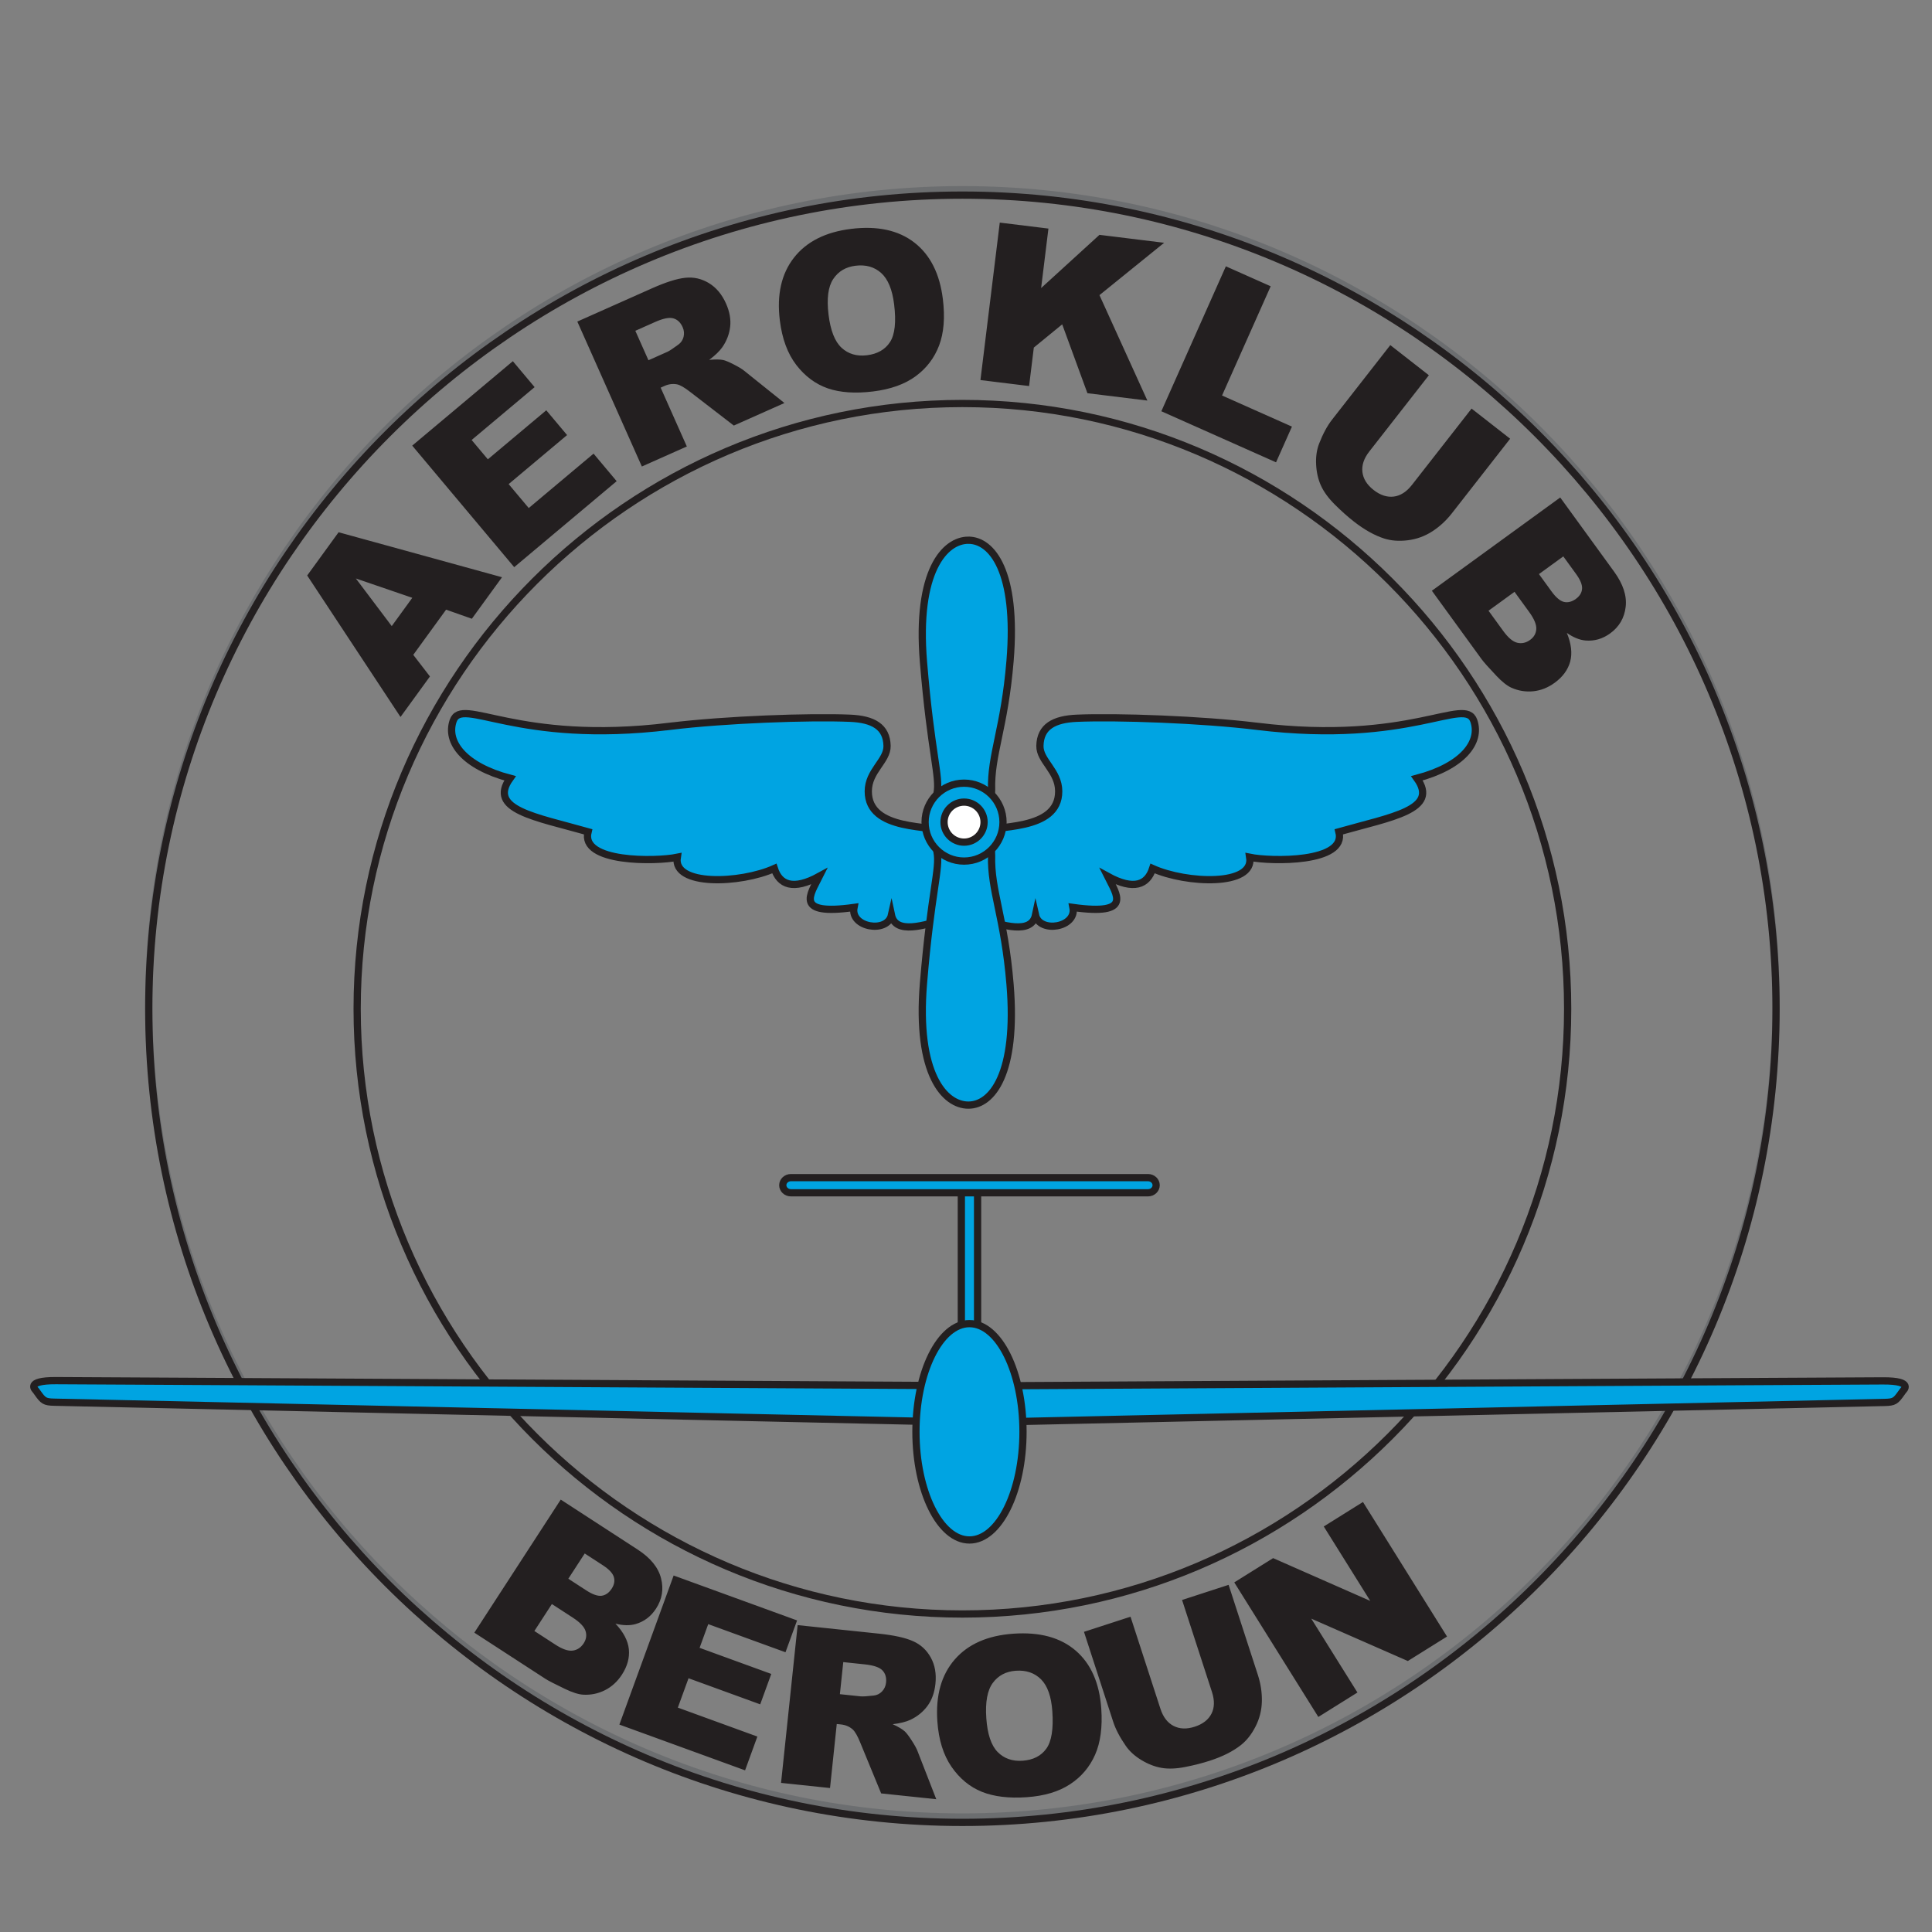 <?xml version="1.0" encoding="UTF-8" standalone="no"?><!DOCTYPE svg PUBLIC "-//W3C//DTD SVG 1.1//EN" "http://www.w3.org/Graphics/SVG/1.1/DTD/svg11.dtd"><svg width="100%" height="100%" viewBox="0 0 1113 1113" version="1.1" xmlns="http://www.w3.org/2000/svg" xmlns:xlink="http://www.w3.org/1999/xlink" xml:space="preserve" xmlns:serif="http://www.serif.com/" style="fill-rule:evenodd;clip-rule:evenodd;stroke-miterlimit:22.926;"><rect x="0" y="0" width="1113" height="1113" fill="#808080" stroke="none"/><g id="Shadow"></g><g id="Background"></g><g id="Bevel"></g><g id="XC-Outline" serif:id="XC Outline"></g><g id="XC"></g><g id="XC-Bevel" serif:id="XC Bevel"></g><g id="Swift"></g><g id="Gradient-Overlay" serif:id="Gradient Overlay"><g><g><path d="M554.427,109.288c258.167,0 468.73,210.562 468.73,468.728c-0,258.169 -210.563,468.73 -468.73,468.73c-258.166,0 -468.728,-210.561 -468.728,-468.73c0,-258.166 210.562,-468.728 468.728,-468.728Z" style="fill:none;fill-rule:nonzero;stroke:#6c6e70;stroke-width:4.17px;"/><path d="M554.427,112.403c258.167,-0 468.73,210.561 468.73,468.728c-0,258.166 -210.563,468.73 -468.73,468.73c-258.166,-0 -468.728,-210.564 -468.728,-468.73c0,-258.167 210.562,-468.728 468.728,-468.728Zm0,817.403c192.044,0 348.676,-156.631 348.676,-348.675c-0,-192.044 -156.632,-348.676 -348.676,-348.676c-192.044,0 -348.676,156.632 -348.676,348.676c0,192.044 156.632,348.675 348.676,348.675Z" style="fill:none;fill-rule:nonzero;stroke:#231f20;stroke-width:4.17px;"/><path d="M1006.9,795.926l-426.173,2.366c-5.49,0.03 -9.76,2.548 -9.496,5.391l0.965,10.367c0.265,2.844 4.972,5.072 10.459,4.952l503.091,-11.077c5.581,-0.124 6.347,-0.832 9.659,-5.486l0.894,-1.255c0.149,-0.21 6.636,-5.771 -11.562,-5.675l-77.837,0.417Z" style="fill:#00a4e2;stroke:#231f20;stroke-width:4.17px;"/><path d="M110.088,795.785l426.172,2.366c5.491,0.03 9.759,2.548 9.496,5.389l-0.966,10.369c-0.265,2.844 -4.972,5.072 -10.459,4.951l-503.089,-11.076c-5.583,-0.124 -6.347,-0.832 -9.661,-5.486l-0.892,-1.255c-0.151,-0.211 -6.636,-5.771 11.56,-5.676l77.839,0.418Z" style="fill:#00a4e2;stroke:#231f20;stroke-width:4.17px;"/><rect x="553.819" y="682.781" width="9.352" height="88.531" style="fill:#00a4e2;stroke:#231f20;stroke-width:4.17px;"/><path d="M455.627,687.145l205.74,-0c2.572,-0 4.676,-1.963 4.676,-4.364c0,-2.4 -2.104,-4.364 -4.676,-4.364l-205.74,-0c-2.573,-0 -4.677,1.964 -4.677,4.364c0,2.401 2.104,4.364 4.677,4.364Z" style="fill:#00a4e2;stroke:#231f20;stroke-width:4.17px;"/><path d="M256.992,351.217l-18.912,26.031l9.605,12.448l-16.961,23.345l-53.753,-81.509l18.097,-24.91l94.141,25.917l-17.373,23.913l-14.844,-5.235Zm-19.471,-6.833l-32.522,-11.135l20.677,27.437l11.845,-16.302Zm-0.044,-87.668l57.969,-48.64l12.542,14.947l-36.285,30.449l9.341,11.133l33.663,-28.245l11.981,14.279l-33.662,28.245l11.573,13.792l37.345,-31.338l13.309,15.862l-59.026,49.528l-58.75,-70.012Zm132.287,12.027l-37.174,-83.496l43,-19.146c7.971,-3.547 14.379,-5.585 19.193,-6.074c4.823,-0.518 9.351,0.495 13.589,3.056c4.23,2.544 7.521,6.481 9.883,11.79c2.07,4.646 2.853,9.072 2.386,13.31c-0.485,4.245 -1.995,8.178 -4.501,11.81c-1.628,2.309 -4.148,4.758 -7.597,7.319c3.53,-0.337 6.225,-0.303 8.103,0.096c1.236,0.265 3.265,1.108 6.069,2.54c2.811,1.449 4.778,2.624 5.926,3.58l23.258,18.645l-29.161,12.983l-25.148,-19.387c-3.212,-2.507 -5.728,-3.973 -7.55,-4.349c-2.418,-0.461 -4.823,-0.16 -7.175,0.888l-2.273,1.013l15.085,33.884l-25.913,11.538Zm3.799,-61.207l10.887,-4.848c1.166,-0.519 3.276,-1.9 6.321,-4.164c1.554,-1.113 2.565,-2.61 3.029,-4.494c0.448,-1.876 0.273,-3.732 -0.54,-5.559c-1.204,-2.702 -2.977,-4.383 -5.327,-5.059c-2.36,-0.698 -5.888,0.012 -10.593,2.106l-11.333,5.045l7.556,16.973Zm75.682,-22.983c-1.818,-14.805 0.905,-26.847 8.132,-36.094c7.245,-9.274 18.227,-14.802 32.951,-16.611c15.1,-1.854 27.236,0.773 36.406,7.879c9.146,7.089 14.639,17.949 16.43,32.545c1.303,10.602 0.576,19.524 -2.162,26.743c-2.736,7.217 -7.241,13.131 -13.515,17.738c-6.295,4.611 -14.449,7.52 -24.523,8.758c-10.224,1.255 -18.893,0.668 -26.009,-1.759c-7.098,-2.452 -13.158,-6.939 -18.206,-13.48c-5.027,-6.543 -8.202,-15.115 -9.504,-25.719Zm28.064,-3.318c1.125,9.167 3.623,15.529 7.516,19.125c3.89,3.574 8.783,5.01 14.633,4.291c6.02,-0.738 10.447,-3.276 13.262,-7.588c2.811,-4.334 3.619,-11.571 2.373,-21.71c-1.05,-8.553 -3.547,-14.572 -7.475,-18.098c-3.925,-3.506 -8.833,-4.897 -14.748,-4.172c-5.64,0.692 -9.938,3.237 -12.866,7.67c-2.932,4.411 -3.828,11.254 -2.695,20.482Zm98.646,-53l28.029,3.442l-4.21,34.278l33.612,-30.669l37.256,4.575l-37.256,30.156l27.597,60.741l-34.534,-4.24l-14.532,-39.669l-16.351,13.385l-2.721,22.157l-28.026,-3.442l11.136,-90.714Zm130.252,25.187l25.815,11.494l-28.017,62.927l40.261,17.924l-9.157,20.569l-66.078,-29.419l37.176,-83.495Zm141.547,81.963l22.217,17.358l-33.551,42.946c-3.328,4.259 -7.131,7.742 -11.416,10.497c-4.271,2.738 -8.946,4.433 -13.993,5.053c-5.049,0.621 -9.564,0.28 -13.585,-1c-5.57,-1.787 -11.382,-5.03 -17.452,-9.772c-3.504,-2.738 -7.144,-5.962 -10.892,-9.699c-3.762,-3.722 -6.457,-7.396 -8.102,-11.028c-1.643,-3.634 -2.567,-7.706 -2.785,-12.196c-0.218,-4.49 0.367,-8.489 1.739,-12.008c2.202,-5.651 4.684,-10.247 7.448,-13.784l33.554,-42.946l22.217,17.36l-34.35,43.967c-3.08,3.941 -4.386,7.861 -3.94,11.747c0.451,3.918 2.604,7.382 6.477,10.408c3.824,2.987 7.693,4.255 11.577,3.779c3.854,-0.474 7.368,-2.725 10.486,-6.714l34.351,-43.968Zm51.066,51.209l31.082,42.782c5.179,7.126 7.384,13.89 6.619,20.258c-0.753,6.387 -3.738,11.473 -8.937,15.252c-4.372,3.177 -9.114,4.543 -14.223,4.099c-3.408,-0.311 -6.988,-1.762 -10.732,-4.381c2.578,6.229 3.214,11.737 1.942,16.502c-1.303,4.761 -4.299,8.858 -8.998,12.271c-3.838,2.789 -7.932,4.396 -12.284,4.85c-4.366,0.435 -8.54,-0.241 -12.582,-2.038c-2.49,-1.11 -5.401,-3.416 -8.713,-6.927c-4.413,-4.66 -7.234,-7.817 -8.459,-9.505l-28.655,-39.44l73.94,-53.723Zm-12.259,44.127l7.217,9.935c2.59,3.564 5.01,5.592 7.257,6.116c2.252,0.493 4.527,-0.106 6.834,-1.783c2.151,-1.563 3.339,-3.477 3.531,-5.747c0.195,-2.299 -0.966,-5.165 -3.48,-8.626l-7.33,-10.089l-14.029,10.194Zm-29.044,21.101l8.468,11.657c2.864,3.94 5.567,6.213 8.124,6.801c2.571,0.606 5.036,0.05 7.394,-1.662c2.187,-1.59 3.367,-3.657 3.53,-6.221c0.162,-2.565 -1.193,-5.842 -4.108,-9.854l-8.43,-11.603l-14.978,10.882" style="fill:#231f20;fill-rule:nonzero;"/><path d="M323.034,863.9l44.349,28.8c7.39,4.799 11.871,10.322 13.438,16.544c1.587,6.23 0.623,12.049 -2.877,17.439c-2.943,4.533 -6.88,7.508 -11.809,8.925c-3.293,0.932 -7.154,0.86 -11.588,-0.244c4.639,4.89 7.206,9.806 7.725,14.71c0.491,4.912 -0.837,9.808 -4.001,14.68c-2.585,3.98 -5.832,6.946 -9.733,8.93c-3.918,1.972 -8.058,2.835 -12.474,2.606c-2.723,-0.145 -6.267,-1.253 -10.618,-3.344c-5.788,-2.768 -9.554,-4.707 -11.302,-5.841l-40.887,-26.553l49.777,-76.652Zm4.369,45.59l10.298,6.688c3.694,2.399 6.68,3.425 8.967,3.109c2.279,-0.346 4.187,-1.722 5.741,-4.112c1.447,-2.232 1.871,-4.445 1.237,-6.632c-0.642,-2.216 -2.752,-4.476 -6.338,-6.806l-10.46,-6.792l-9.445,14.545Zm-19.552,30.108l12.081,7.847c4.088,2.653 7.424,3.805 10.023,3.438c2.616,-0.356 4.72,-1.758 6.306,-4.202c1.474,-2.266 1.833,-4.62 1.065,-7.072c-0.766,-2.452 -3.205,-5.026 -7.363,-7.727l-12.029,-7.811l-10.083,15.527Zm80.229,-31.971l71.107,25.881l-6.673,18.337l-44.513,-16.201l-4.97,13.656l41.293,15.031l-6.376,17.516l-41.293,-15.028l-6.157,16.915l45.811,16.675l-7.081,19.457l-72.408,-26.355l31.26,-85.884Zm61.878,119.471l9.555,-90.897l46.812,4.921c8.677,0.913 15.245,2.35 19.658,4.334c4.436,1.965 7.851,5.103 10.241,9.443c2.392,4.317 3.273,9.373 2.665,15.151c-0.531,5.058 -2.067,9.283 -4.588,12.719c-2.544,3.434 -5.819,6.086 -9.805,7.977c-2.563,1.186 -5.971,2.048 -10.237,2.541c3.226,1.473 5.542,2.851 6.969,4.134c0.937,0.849 2.273,2.593 3.985,5.234c1.711,2.66 2.827,4.661 3.343,6.065l10.818,27.776l-31.745,-3.337l-12.085,-29.364c-1.528,-3.777 -2.975,-6.304 -4.364,-7.543c-1.863,-1.607 -4.097,-2.548 -6.658,-2.817l-2.476,-0.259l-3.877,36.886l-28.211,-2.964Zm33.894,-51.107l11.852,1.245c1.269,0.134 3.788,-0.009 7.558,-0.446c1.902,-0.186 3.526,-0.978 4.87,-2.378c1.325,-1.4 2.102,-3.096 2.311,-5.085c0.308,-2.941 -0.386,-5.282 -2.083,-7.044c-1.696,-1.784 -5.106,-2.933 -10.228,-3.472l-12.338,-1.296l-1.942,18.476Zm56.147,15.643c-1.041,-14.879 2.309,-26.761 10.008,-35.619c7.721,-8.881 18.978,-13.828 33.775,-14.863c15.177,-1.061 27.159,2.196 35.945,9.774c8.762,7.558 13.679,18.691 14.705,33.358c0.745,10.657 -0.448,19.53 -3.559,26.594c-3.11,7.065 -7.92,12.735 -14.426,17.006c-6.528,4.276 -14.823,6.754 -24.948,7.462c-10.274,0.719 -18.901,-0.32 -25.881,-3.116c-6.959,-2.821 -12.775,-7.618 -17.474,-14.415c-4.679,-6.798 -7.4,-15.524 -8.145,-26.181Zm28.198,-1.844c0.645,9.214 2.805,15.697 6.505,19.49c3.698,3.774 8.51,5.463 14.389,5.053c6.05,-0.423 10.604,-2.725 13.639,-6.884c3.036,-4.181 4.219,-11.366 3.506,-21.556c-0.6,-8.596 -2.779,-14.737 -6.517,-18.465c-3.737,-3.707 -8.566,-5.354 -14.509,-4.938c-5.668,0.397 -10.092,2.712 -13.25,6.986c-3.157,4.253 -4.411,11.039 -3.763,20.314Zm112.775,-68.068l26.814,-8.713l16.841,51.83c1.671,5.141 2.433,10.241 2.32,15.335c-0.119,5.072 -1.327,9.895 -3.636,14.426c-2.309,4.532 -5.115,8.085 -8.425,10.704c-4.597,3.619 -10.534,6.622 -17.862,9.003c-4.229,1.374 -8.935,2.589 -14.131,3.607c-5.19,1.037 -9.74,1.218 -13.673,0.548c-3.932,-0.668 -7.823,-2.179 -11.668,-4.509c-3.844,-2.33 -6.833,-5.051 -8.982,-8.158c-3.455,-4.985 -5.875,-9.612 -7.264,-13.884l-16.84,-51.83l26.816,-8.713l17.241,53.065c1.545,4.757 4.065,8.033 7.537,9.836c3.498,1.816 7.576,1.968 12.251,0.45c4.614,-1.5 7.83,-3.999 9.605,-7.484c1.763,-3.459 1.861,-7.631 0.297,-12.449l-17.241,-53.064Zm30.077,-10.122l22.377,-13.983l55.974,24.645l-26.794,-42.878l22.577,-14.108l48.433,77.51l-22.577,14.106l-55.625,-24.41l26.59,42.555l-22.522,14.072l-48.433,-77.509" style="fill:#231f20;fill-rule:nonzero;"/><path d="M724.305,418.436c-32.266,-3.95 -80.793,-5.657 -103.927,-4.663c-13.144,0.562 -21.054,4.834 -21.298,15.899c-0.191,8.608 10.798,14.419 10.82,26.171c0.045,23.311 -36.769,19.34 -46.734,23.452c0.717,20.081 2.763,40.548 1.098,49.816c13.769,4.221 29.902,9.304 32.283,-1.935c2.393,10.704 23.854,7.148 21.571,-4.401c34.715,4.838 25.125,-7.548 19.94,-17.981c15.205,8.357 22.964,4.872 25.96,-4.464c19.49,8.758 58.606,10.377 55.921,-6.457c12.129,2.494 55.981,3.288 51.389,-14.695c30.334,-8.59 57.95,-12.687 44.935,-30.817c26.465,-6.995 37.01,-20.917 32.776,-33.092c-4.989,-14.342 -36.218,14.003 -124.734,3.167Z" style="fill:#00a4e2;stroke:#231f20;stroke-width:4.17px;"/><path d="M385.799,418.436c32.264,-3.95 80.793,-5.657 103.925,-4.663c13.146,0.562 21.054,4.834 21.298,15.899c0.192,8.608 -10.796,14.419 -10.818,26.171c-0.047,23.311 36.769,19.34 46.733,23.452c-0.718,20.081 -2.762,40.548 -1.097,49.816c-13.771,4.221 -29.904,9.304 -32.283,-1.935c-2.393,10.704 -23.856,7.148 -21.571,-4.401c-34.715,4.838 -25.127,-7.548 -19.94,-17.981c-15.206,8.357 -22.965,4.872 -25.962,-4.464c-19.489,8.758 -58.605,10.377 -55.921,-6.457c-12.127,2.494 -55.981,3.288 -51.388,-14.695c-30.333,-8.59 -57.949,-12.687 -44.936,-30.817c-26.463,-6.995 -37.01,-20.917 -32.776,-33.092c4.988,-14.342 36.218,14.003 124.736,3.167Z" style="fill:#00a4e2;stroke:#231f20;stroke-width:4.17px;"/><path d="M557.873,311.212c13.564,0 28.233,18.104 24.003,69.516c-3.19,38.766 -11.209,54.184 -10.625,74.229c0.589,20.281 -35.945,24.372 -31.459,2.143c1.925,-9.533 -3.472,-23.357 -7.793,-75.748c-4.32,-52.392 12.309,-70.14 25.874,-70.14Z" style="fill:#00a4e2;stroke:#231f20;stroke-width:4.17px;"/><path d="M557.873,636.645c13.564,0 28.233,-18.103 24.003,-69.515c-3.19,-38.766 -11.209,-54.184 -10.625,-74.229c0.589,-20.281 -35.945,-24.372 -31.459,-2.144c1.925,9.534 -3.472,23.358 -7.793,75.75c-4.32,52.391 12.309,70.138 25.874,70.138Z" style="fill:#00a4e2;stroke:#231f20;stroke-width:4.17px;"/><path d="M555.379,496.056c12.362,0 22.445,-10.083 22.445,-22.444c0,-12.362 -10.083,-22.445 -22.445,-22.445c-12.362,-0 -22.444,10.083 -22.444,22.445c-0,12.361 10.082,22.444 22.444,22.444Z" style="fill:#00a4e2;stroke:#231f20;stroke-width:4.17px;"/><path d="M555.379,485.145c6.353,0 11.534,-5.182 11.534,-11.533c0,-6.353 -5.181,-11.534 -11.534,-11.534c-6.353,-0 -11.534,5.181 -11.534,11.534c0,6.351 5.181,11.533 11.534,11.533Z" style="fill:#fff;stroke:#231f20;stroke-width:4.17px;"/><path d="M558.496,887.158c16.985,0 30.837,-27.994 30.837,-62.317c0,-34.323 -13.852,-62.315 -30.837,-62.315c-16.984,-0 -30.836,27.992 -30.836,62.315c-0,34.323 13.852,62.317 30.836,62.317Z" style="fill:#00a4e2;stroke:#231f20;stroke-width:4.17px;"/></g></g></g></svg>